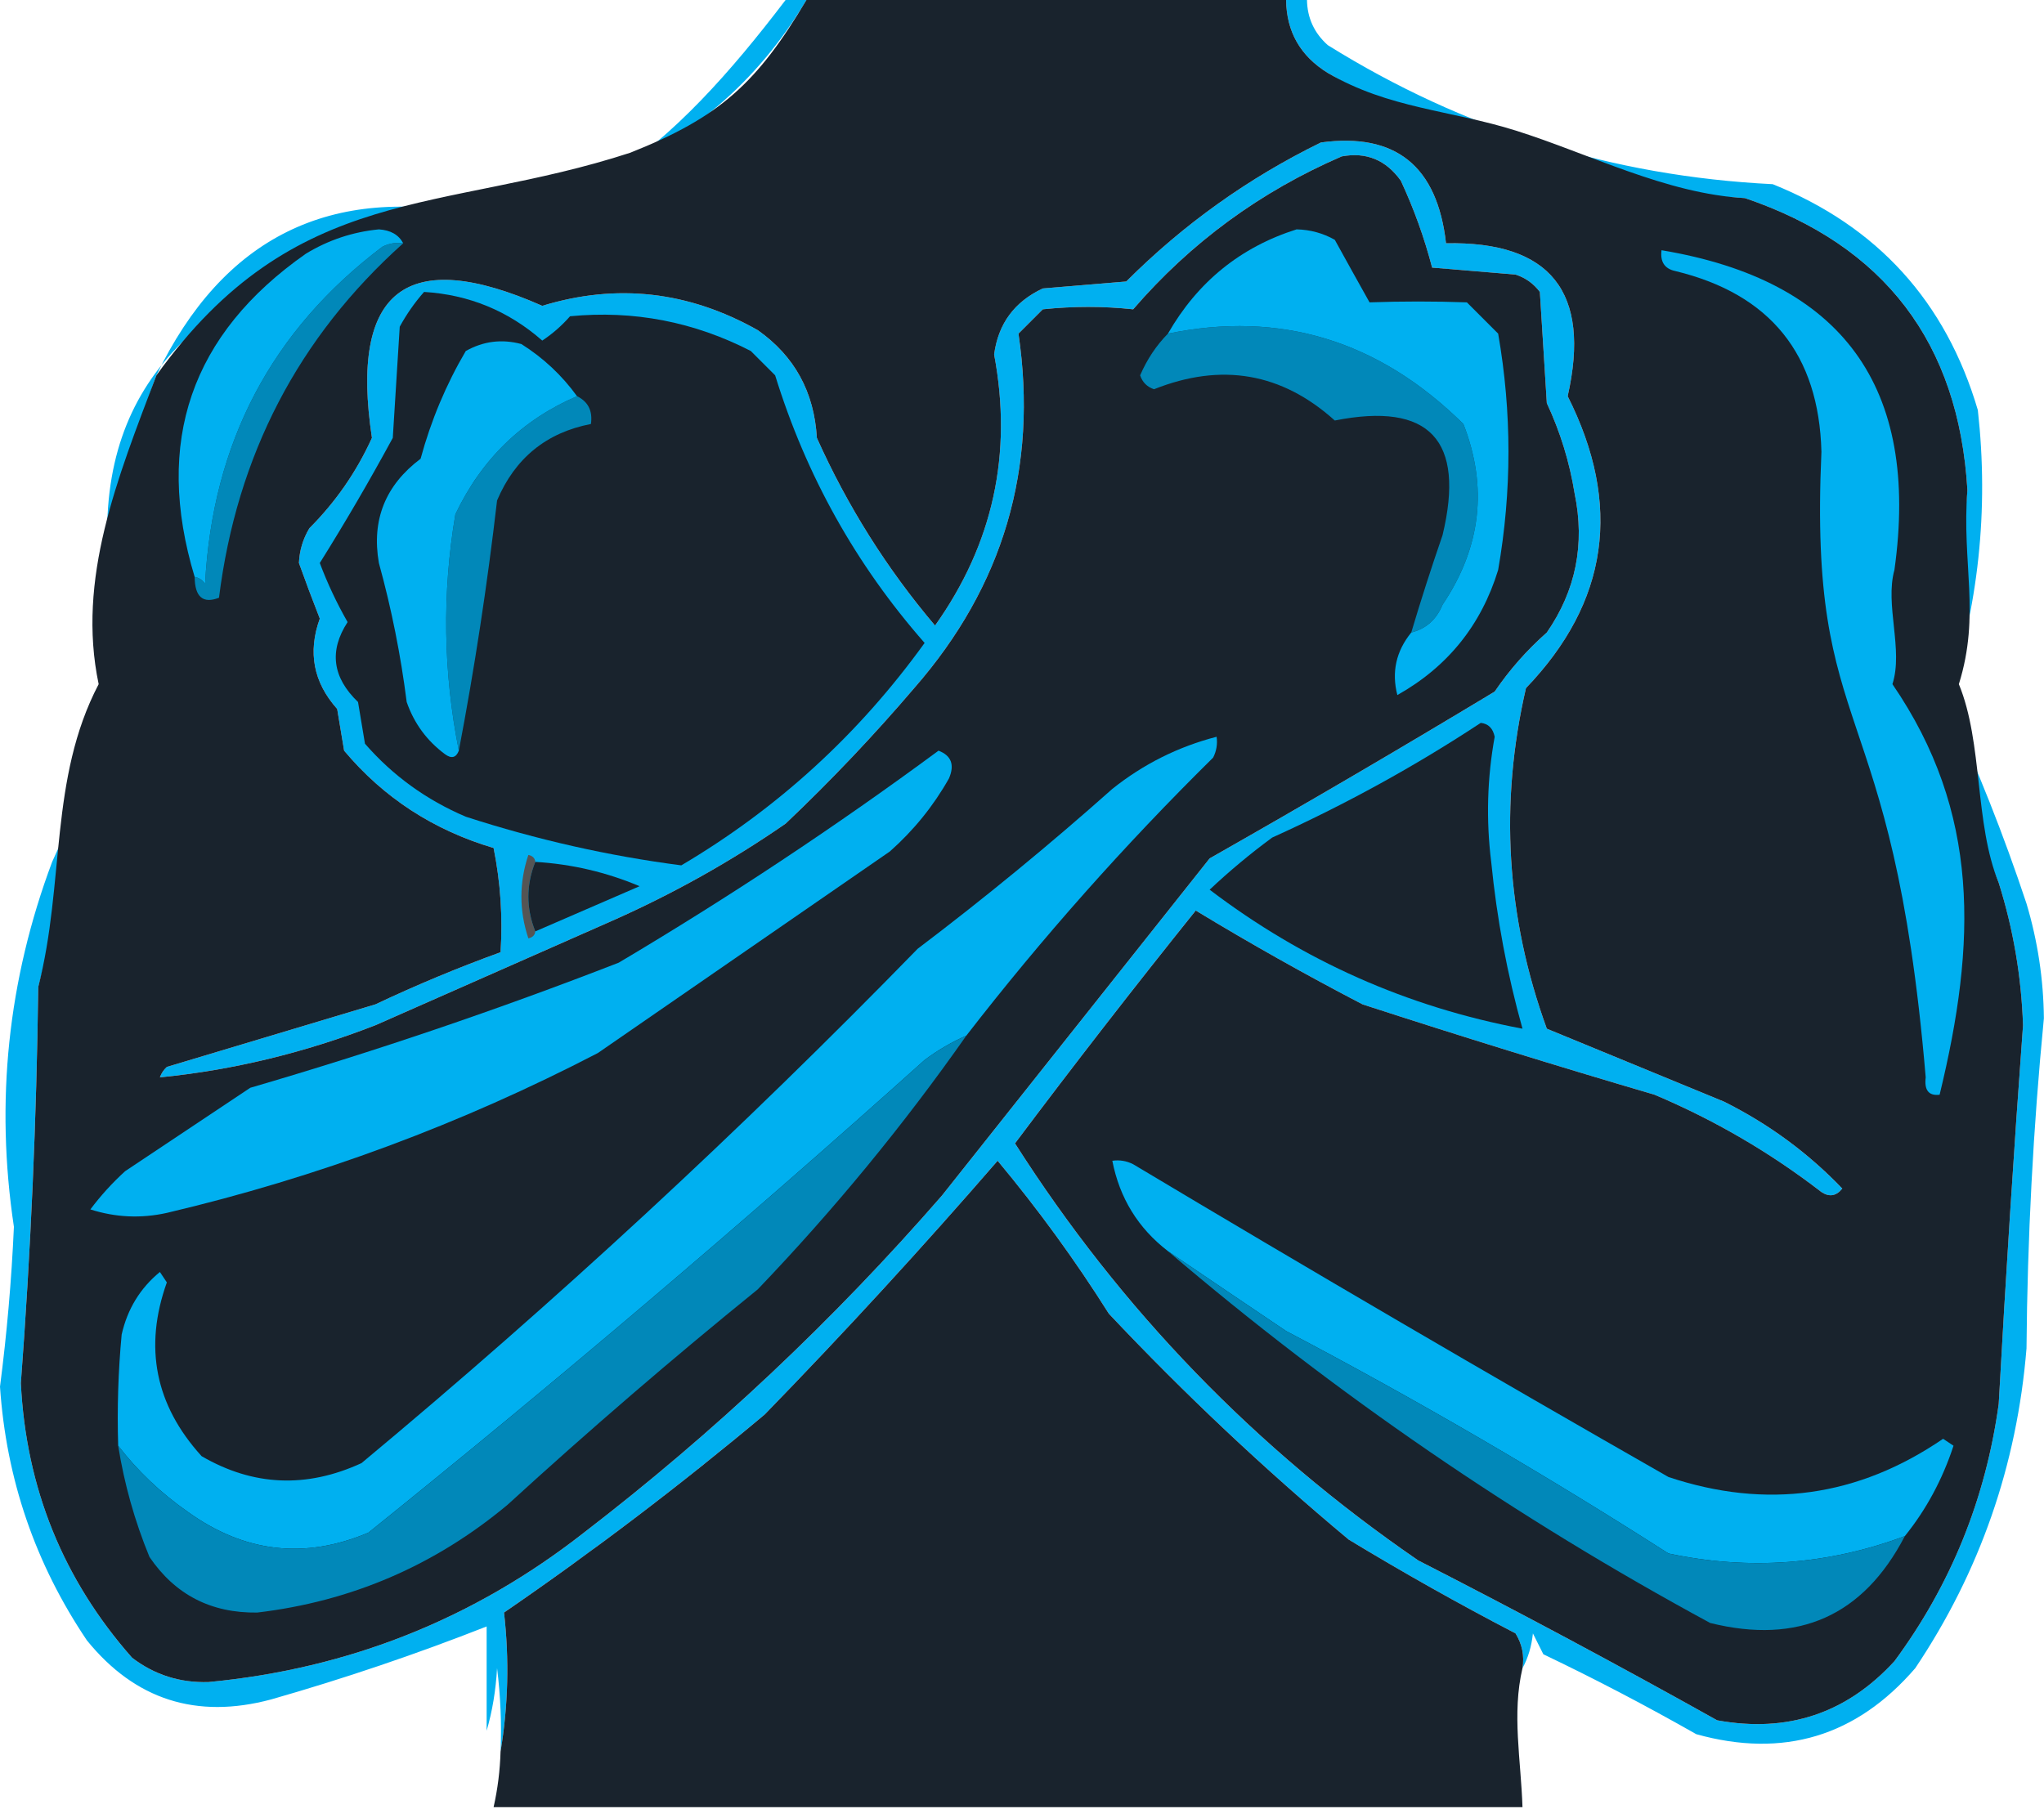 <?xml version="1.0" encoding="UTF-8" standalone="no"?>
<svg
   width="923px"
   height="817px"
   viewBox="0 0 923 817"
   version="1.1"
   id="svg74"
   sodipodi:docname="crossed1.svg"
   inkscape:version="1.1.1 (3bf5ae0d25, 2021-09-20)"
   xmlns:inkscape="http://www.inkscape.org/namespaces/inkscape"
   xmlns:sodipodi="http://sodipodi.sourceforge.net/DTD/sodipodi-0.dtd"
   xmlns="http://www.w3.org/2000/svg"
   xmlns:svg="http://www.w3.org/2000/svg">
  <defs
     id="defs78" />
  <sodipodi:namedview
     id="namedview76"
     pagecolor="#ffffff"
     bordercolor="#666666"
     borderopacity="1.0"
     inkscape:pageshadow="2"
     inkscape:pageopacity="0.0"
     inkscape:pagecheckerboard="0"
     showgrid="false"
     inkscape:zoom="0.59730722"
     inkscape:cx="461.23668"
     inkscape:cy="364.13422"
     inkscape:window-width="1366"
     inkscape:window-height="715"
     inkscape:window-x="-8"
     inkscape:window-y="22"
     inkscape:window-maximized="1"
     inkscape:current-layer="svg74" />
  <g
     id="Group">
    <path
       d="m 354.739,0 h 9.418 C 342.044,37.261 310.651,63.945 269.979,80.052 252.251,86.135 234.464,91.891 216.611,97.318 149.38,83.057 100.721,107.125 70.634,169.521 c -17.715,46.703 -18.238,93.792 -1.57,141.268 -22.434,42.814 -39.7,87.812 -51.798,134.99 -0.755,59.703 -3.371,119.349 -7.848,178.939 2.351,47.378 19.093,88.71 50.229,124.002 10.128,7.735 21.639,11.398 34.532,10.987 63.25,-6.002 119.757,-28.501 169.521,-67.494 58.796,-45.181 112.685,-95.934 161.673,-152.256 40.287,-50.753 80.576,-101.502 120.863,-152.255 43.196,-24.524 86.101,-49.639 128.71,-75.343 6.681,-9.826 14.529,-18.721 23.545,-26.684 13.11,-18.961 17.294,-39.889 12.557,-62.786 -2.288,-14.192 -6.476,-27.796 -12.557,-40.81 -1.045,-16.743 -2.094,-33.486 -3.139,-50.229 -2.835,-3.772 -6.495,-6.388 -10.988,-7.848 -12.557,-1.047 -25.114,-2.093 -37.671,-3.139 -3.5,-13.455 -8.209,-26.535 -14.127,-39.242 -6.721,-9.39 -15.618,-13.053 -26.684,-10.988 -36.833,15.947 -68.226,38.968 -94.178,69.064 -13.449,-1.434 -27.055,-1.434 -40.811,0 -3.664,3.663 -7.324,7.325 -10.988,10.988 8.907,60.654 -6.79,114.021 -47.089,160.103 -18.211,21.354 -37.571,41.759 -58.077,61.216 -24.637,17.037 -50.8,31.688 -78.482,43.95 -35.577,15.697 -71.158,31.393 -106.736,47.09 -31.882,12.422 -64.32,20.27 -97.317,23.544 0.657,-1.839 1.703,-3.409 3.139,-4.709 31.393,-9.417 62.786,-18.835 94.178,-28.253 18.576,-8.774 37.411,-16.623 56.508,-23.545 1.026,-15.834 -0.019,-31.531 -3.14,-47.089 -27.183,-8.059 -49.679,-22.707 -67.494,-43.95 -1.046,-6.279 -2.094,-12.557 -3.14,-18.836 -10.723,-12.012 -13.338,-25.616 -7.848,-40.811 -3.321,-8.464 -6.46,-16.835 -9.418,-25.114 0.242,-5.647 1.812,-10.879 4.709,-15.696 11.867,-11.874 21.285,-25.477 28.254,-40.811 -10.08,-66.871 15.555,-86.753 76.912,-59.646 33.644,-10.29 66.082,-6.628 97.318,10.987 16.579,11.684 25.472,27.904 26.684,48.659 13.863,30.901 31.654,59.155 53.368,84.761 26.216,-36.868 35.113,-77.679 26.684,-122.432 1.827,-13.878 9.151,-23.818 21.975,-29.824 12.557,-1.046 25.114,-2.093 37.671,-3.139 25.805,-25.801 55.104,-46.729 87.9,-62.786 33.719,-4.559 52.555,10.614 56.507,45.52 47.24,-0.936 65.555,22.085 54.938,69.064 24.722,49.081 18.443,93.031 -18.836,131.85 -12.042,52.163 -8.903,103.437 9.418,153.825 26.524,10.947 53.208,21.934 80.052,32.963 20.142,10.052 37.932,23.133 53.368,39.241 -2.716,3.4 -5.855,3.921 -9.418,1.57 -23.155,-17.863 -48.27,-32.511 -75.343,-43.95 -44.189,-12.988 -88.139,-26.59 -131.85,-40.811 -25.623,-13.333 -50.737,-27.459 -75.343,-42.381 -27.754,34.567 -54.962,69.62 -81.621,105.167 47.817,75.028 108.509,137.814 182.078,188.357 45.595,23.315 90.591,47.384 134.99,72.203 31.732,5.811 58.415,-3.082 80.051,-26.684 25.473,-34.51 41.169,-73.23 47.09,-116.153 3.139,-57.041 6.802,-114.072 10.987,-171.091 -0.753,-22.022 -4.414,-43.476 -10.987,-64.356 -11,-26.728 -21.988,-53.411 -32.963,-80.051 9.905,-31.728 16.183,-64.167 18.836,-97.318 C 884.475,154.828 850.991,110.878 787.961,89.47 720.633,85.864 657.847,67.028 599.604,32.962 587.203,25.316 580.925,14.328 580.768,0 h 9.418 c 0.154,8.159 3.293,14.961 9.418,20.405 61.42,38.249 128.393,59.178 200.914,62.786 47.271,19.024 78.143,53.033 92.609,102.027 5.029,45.084 0.32,89.034 -14.127,131.85 13.763,29.625 25.799,59.973 36.102,91.039 5.054,16.902 7.669,34.168 7.848,51.798 -4.831,49.563 -7.449,99.268 -7.848,149.116 -4.307,52.69 -21.049,100.828 -50.229,144.408 -26.586,30.834 -59.549,40.776 -98.887,29.823 -22.829,-12.978 -45.85,-25.014 -69.064,-36.102 -1.529,-3.054 -3.099,-6.194 -4.709,-9.418 -0.622,5.908 -2.192,11.138 -4.709,15.697 0.894,-5.613 -0.151,-10.847 -3.14,-15.697 -25.622,-13.332 -50.737,-27.459 -75.343,-42.38 -37.998,-31.71 -74.099,-65.721 -108.305,-102.027 -15.207,-24.135 -31.948,-47.155 -50.228,-69.064 -33.898,39.137 -68.955,77.33 -105.167,114.584 -37.831,31.728 -77.072,61.552 -117.723,89.469 2.421,21.247 1.896,42.174 -1.569,62.786 0.521,-12.601 -0.004,-25.158 -1.57,-37.671 -0.568,10.03 -2.138,19.448 -4.709,28.253 v -47.089 c -31.817,12.523 -64.255,23.51 -97.318,32.962 C 88.704,776.587 60.974,767.69 39.241,740.872 15.896,706.211 2.815,668.015 0,626.288 3.109,602.328 5.201,578.263 6.279,554.084 -2.207,497.586 3.548,442.649 23.545,389.271 35.68,362.531 47.714,335.847 59.646,309.22 54.466,290.171 50.803,270.812 48.659,251.143 44.079,168.704 94.308,133.125 171.091,103.596 252.901,113.975 304.699,65.839 354.739,0 Z"
       id="Shape"
       fill="#00b0f0"
       fill-rule="evenodd"
       stroke="none"
       sodipodi:nodetypes="cccccccccccccccccccccccccccccccccccccccccccccccccccccccccccccccccccccccccccccccccccccccccccccccccccccc" />
  </g>
  <path
     d="M 354.739,0 H 571.35 c 0.157,14.328 6.436,25.316 18.836,32.962 27.522,16.097 55.399,16.742 84.95,26.038 32.985,10.376 67.894,28.567 103.407,30.469 63.031,21.408 96.514,65.358 100.457,131.85 -2.653,33.151 6.04,55.952 -3.864,87.68 10.975,26.64 6.991,62.961 17.991,89.689 6.574,20.88 10.234,42.334 10.987,64.356 -4.184,57.018 -7.848,114.05 -10.987,171.091 -5.921,42.923 -21.617,81.643 -47.089,116.153 -21.636,23.602 -48.32,32.495 -80.052,26.684 C 721.587,752.154 676.591,728.085 630.997,704.77 557.427,654.227 496.736,591.441 448.918,516.413 c 26.659,-35.547 53.867,-70.6 81.621,-105.167 24.606,14.922 49.72,29.048 75.343,42.381 43.712,14.221 87.662,27.823 131.85,40.811 27.073,11.439 52.188,26.087 75.343,43.95 3.563,2.351 6.703,1.83 9.418,-1.57 -15.436,-16.108 -33.226,-29.189 -53.368,-39.241 -26.844,-11.028 -53.528,-22.016 -80.052,-32.963 -18.321,-50.388 -21.46,-101.662 -9.418,-153.825 37.279,-38.819 43.558,-82.769 18.836,-131.85 10.617,-46.979 -7.697,-70 -54.937,-69.064 -3.953,-34.906 -22.788,-50.079 -56.507,-45.52 -32.797,16.056 -62.096,36.985 -87.901,62.786 -12.557,1.046 -25.114,2.093 -37.671,3.139 -12.824,6.005 -20.148,15.946 -21.975,29.824 8.429,44.753 -0.468,85.564 -26.684,122.432 -21.714,-25.606 -39.505,-53.86 -53.368,-84.761 -1.211,-20.755 -10.105,-36.975 -26.684,-48.659 -31.236,-17.615 -63.674,-21.277 -97.318,-10.987 -61.357,-27.107 -86.992,-7.225 -76.912,59.646 -6.969,15.334 -16.387,28.937 -28.254,40.811 -2.897,4.817 -4.467,10.049 -4.709,15.696 2.958,8.279 6.097,16.65 9.418,25.114 -5.49,15.195 -2.875,28.799 7.849,40.811 1.045,6.279 2.093,12.557 3.139,18.836 17.815,21.243 40.311,35.891 67.494,43.95 3.121,15.558 4.166,31.255 3.14,47.089 -19.097,6.922 -37.932,14.771 -56.507,23.545 -31.393,9.418 -62.786,18.836 -94.179,28.253 -1.436,1.3 -2.482,2.87 -3.139,4.709 32.997,-3.274 65.435,-11.122 97.318,-23.544 35.577,-15.697 71.158,-31.393 106.735,-47.09 27.683,-12.262 53.845,-26.913 78.482,-43.95 20.506,-19.457 39.866,-39.862 58.077,-61.216 40.299,-46.082 55.996,-99.449 47.09,-160.103 3.663,-3.663 7.323,-7.325 10.987,-10.988 13.756,-1.434 27.362,-1.434 40.811,0 25.952,-30.096 57.345,-53.117 94.178,-69.064 11.066,-2.065 19.963,1.597 26.684,10.988 5.918,12.707 10.627,25.787 14.127,39.242 12.557,1.046 25.114,2.092 37.672,3.139 4.492,1.46 8.152,4.076 10.987,7.848 1.045,16.743 2.094,33.486 3.139,50.229 6.081,13.014 10.269,26.618 12.557,40.81 4.738,22.897 0.553,43.825 -12.557,62.786 -9.016,7.963 -16.864,16.858 -23.544,26.684 -42.61,25.704 -85.514,50.819 -128.711,75.343 C 496.531,438.455 456.242,489.204 415.955,539.957 366.967,596.279 313.078,647.032 254.282,692.213 204.518,731.206 148.011,753.705 84.761,759.707 71.868,760.118 60.357,756.455 50.229,748.72 19.093,713.428 2.351,672.096 0,624.718 4.477,565.128 7.093,505.482 7.848,445.779 19.946,398.601 12.702,351.814 35.136,309 25.164,261.524 43.501,216.224 61.216,169.521 124.072,82.039 189.938,96.751 275.136,69 315.808,52.893 332.626,37.261 354.739,0 Z"
     transform="translate(9.418)"
     id="path4"
     fill="#19232d"
     fill-rule="evenodd"
     stroke="none"
     sodipodi:nodetypes="cccccccccccccccccccccccccccccccccccccccccccccccccccccccccccccccccccccc" />
  <g
     id="g8"
     transform="translate(235.447 386.132)">
    <path
       d="M6.278 3.139C2.093 13.602 2.093 24.069 6.278 34.532C6.089 36.237 5.044 37.282 3.138 37.671C-1.046 25.114 -1.046 12.557 3.138 0C5.044 0.389 6.089 1.435 6.278 3.139L6.278 3.139Z"
       id="path6"
       fill="#555555"
       fill-rule="evenodd"
       stroke="none" />
  </g>
  <g
     id="g12"
     transform="translate(238.587 389.271)">
    <path
       d="M3.138 0C19.482 0.979 35.178 4.64 50.228 10.988C34.45 17.834 18.753 24.637 3.138 31.393C-1.046 20.93 -1.046 10.463 3.138 0L3.138 0Z"
       id="path10"
       fill="#19232D"
       fill-rule="evenodd"
       stroke="none" />
  </g>
  <g
     id="g16"
     transform="translate(40.811 339.043)">
    <path
       d="M382.993 0C388.782 2.21 390.351 6.395 387.702 12.557C380.689 24.982 371.795 35.97 361.018 45.52C317.068 75.867 273.118 106.211 229.168 136.559C167.283 168.699 102.407 192.765 34.532 208.763C22.881 211.352 11.37 210.831 0 207.193C4.652 200.968 9.885 195.213 15.696 189.927C34.532 177.37 53.368 164.813 72.204 152.255C128.5 135.827 183.959 116.992 238.586 95.748C288.544 66.098 336.679 34.181 382.993 0L382.993 0Z"
       id="path14"
       fill="#00B0F0"
       fill-rule="evenodd"
       stroke="none" />
  </g>
  <g
     id="g20"
     transform="translate(53.173 332.764)">
    <path
       d="M383.188 134.989C376.611 137.852 370.333 141.516 364.352 145.977C282.483 219.489 198.767 290.644 113.209 359.448C84.425 371.635 57.22 368.496 31.588 350.03C19.468 341.567 9.004 331.625 0.195 320.207C-0.326 303.431 0.197 286.689 1.765 269.979C4.374 258.451 10.13 249.033 19.031 241.725C20.077 243.295 21.124 244.864 22.17 246.434C11.694 275.708 16.927 301.871 37.867 324.916C61.138 338.453 85.207 339.498 110.07 328.055C197.559 255.236 281.274 177.803 361.213 95.748C391.425 72.866 420.727 48.8 449.113 23.545C463.161 12.334 478.858 4.486 496.202 0C496.67 3.303 496.149 6.442 494.633 9.418C454.5 49.004 417.35 90.86 383.188 134.989L383.188 134.989Z"
       id="path18"
       fill="#00B0F0"
       fill-rule="evenodd"
       stroke="none" />
  </g>
  <g
     id="g24"
     transform="translate(546.236 326.486)">
    <path
       d="M122.432 0C125.841 0.377 127.935 2.471 128.711 6.279C125.317 25.014 124.793 43.85 127.141 62.786C129.678 88.437 134.387 113.551 141.268 138.129C89.256 128.343 42.167 107.417 0 75.343C8.96 66.904 18.377 59.056 28.254 51.798C61.354 36.833 92.747 19.567 122.432 0L122.432 0Z"
       id="path22"
       fill="#19232D"
       fill-rule="evenodd"
       stroke="none" />
  </g>
  <g
     id="g28"
     transform="translate(514.843 147.269)">
    <path
       d="M122.432 138.406C126.805 123.715 131.514 109.065 136.559 94.456C146.906 51.443 130.685 34.177 87.9 42.657C63.95 21.103 36.745 16.394 6.279 28.531C3.139 27.484 1.045 25.391 0 22.252C3.139 14.99 7.327 8.712 12.557 3.416C63.36 -7.056 107.831 6.548 145.977 44.227C157.099 72.774 153.96 99.981 136.559 125.849C133.809 132.552 129.1 136.738 122.432 138.406L122.432 138.406Z"
       id="path26"
       fill="#0188B9"
       fill-rule="evenodd"
       stroke="none" />
  </g>
  <g
     id="g32"
     transform="translate(144.407 131.85)">
    <path
       d="M47.089 0C67.369 1.244 85.159 8.569 100.457 21.975C105.106 18.898 109.294 15.235 113.014 10.988C141.711 8.218 168.919 13.45 194.636 26.684C198.299 30.346 201.96 34.009 205.623 37.671C219.618 82.949 242.117 123.237 273.118 158.534C243.401 199.768 206.778 233.255 163.243 258.991C130.356 254.719 97.917 247.391 65.925 237.016C48.132 229.447 32.959 218.46 20.405 204.054C19.36 197.775 18.311 191.496 17.266 185.218C5.688 174.104 4.119 162.07 12.557 149.116C7.66 140.557 3.475 131.662 0 122.432C11.496 104.077 22.484 85.242 32.962 65.925C34.008 49.182 35.056 32.439 36.102 15.696C39.232 9.973 42.895 4.741 47.089 0L47.089 0Z"
       id="path30"
       fill="#19232D"
       fill-rule="evenodd"
       stroke="none" />
  </g>
  <g
     id="g36"
     transform="translate(201.475 178.939)">
    <path
       d="M59.086 0C64.121 2.471 66.215 6.656 65.365 12.557C45.229 16.453 31.102 27.964 22.984 47.089C18.545 85.403 12.791 123.074 5.718 160.104C-1.342 124.604 -1.863 89.025 4.149 53.368C15.984 28.446 34.295 10.657 59.086 0L59.086 0Z"
       id="path34"
       fill="#0188B9"
       fill-rule="evenodd"
       stroke="none" />
  </g>
  <g
     id="g40"
     transform="translate(170.205 154.161)">
    <path
       d="M90.356 24.778C65.565 35.434 47.253 53.224 35.418 78.146C29.407 113.803 29.928 149.382 36.988 184.881C35.742 188.099 33.651 188.623 30.709 186.451C22.528 180.367 16.774 172.519 13.443 162.906C10.753 141.672 6.568 120.743 0.886 100.121C-2.492 80.696 3.787 64.999 19.722 53.031C24.409 35.772 31.209 19.552 40.127 4.372C48.07 -0.091 56.442 -1.137 65.242 1.233C75.18 7.512 83.55 15.36 90.356 24.778L90.356 24.778Z"
       id="path38"
       fill="#00B0F0"
       fill-rule="evenodd"
       stroke="none" />
  </g>
  <g
     id="g44"
     transform="translate(87.9 109.709)">
    <path
       d="M94.179 0.166C46.775 42.633 19.043 96 10.988 160.27C3.745 163.065 0.085 159.926 0 150.852C1.937 151.2 3.507 152.246 4.709 153.991C8.04 90.274 34.724 39.522 84.761 1.736C87.737 0.22 90.876 -0.303 94.179 0.166L94.179 0.166Z"
       id="path42"
       fill="#0188B9"
       fill-rule="evenodd"
       stroke="none" />
  </g>
  <g
     id="g48"
     transform="translate(750.166 113.014)">
    <path
       d="M 119.416,373.575 C 104.388,195.986 66.379,224.491 72.327,91.039 71.197,47.005 49.222,19.798 6.402,9.418 1.542,8.41 -0.552,5.27 0.123,0 81.814,13.631 116.87,61.766 105.29,144.407 c -4.392,15.79 4.124,35.976 -0.902,51.579 39.724,57.97 38.011,116.79 21.307,185.437 -4.901,0.59 -6.994,-2.025 -6.279,-7.848 z"
       id="path46"
       fill="#00b0f0"
       fill-rule="evenodd"
       stroke="none"
       sodipodi:nodetypes="cccccccc" />
  </g>
  <g
     id="g52"
     transform="translate(80.674 103.596)">
    <path
       d="M101.404 6.279C98.102 5.809 94.963 6.333 91.987 7.848C41.95 45.634 15.265 96.386 11.935 160.104C10.732 158.358 9.163 157.312 7.226 156.964C-11.175 95.977 5.568 47.318 57.454 10.988C67.616 4.809 78.604 1.147 90.417 0C95.694 0.34 99.358 2.433 101.404 6.279L101.404 6.279Z"
       id="path50"
       fill="#00B0F0"
       fill-rule="evenodd"
       stroke="none" />
  </g>
  <g
     id="g56"
     transform="translate(527.4 103.596)">
    <path
       d="M109.875 182.079C116.543 180.411 121.252 176.225 124.002 169.521C141.403 143.654 144.542 116.447 133.42 87.9C95.274 50.22 50.803 36.617 0 47.089C13.405 23.715 32.765 8.018 58.077 0C64.252 0.132 70.009 1.701 75.343 4.709C80.592 14.24 85.825 23.658 91.039 32.962C105.653 32.449 120.301 32.449 134.989 32.962C139.698 37.671 144.407 42.38 149.116 47.089C155.319 82.626 155.319 118.204 149.116 153.825C141.488 178.722 126.312 197.558 103.596 210.332C100.925 199.94 103.019 190.522 109.875 182.079L109.875 182.079Z"
       id="path54"
       fill="#00B0F0"
       fill-rule="evenodd"
       stroke="none" />
  </g>
  <g
     id="g60"
     transform="translate(53.368 467.754)">
    <path
       d="M382.993 0C354.639 40.418 323.246 78.611 288.814 114.584C250.217 145.848 212.545 178.289 175.8 211.902C142.976 239.298 105.304 255.519 62.786 260.561C41.919 260.856 25.7 252.483 14.127 235.446C7.459 219.238 2.75 202.496 0 185.218C8.809 196.635 19.273 206.578 31.393 215.041C57.025 233.506 84.23 236.646 113.014 224.459C198.572 155.655 282.288 84.5 364.157 10.988C370.137 6.527 376.416 2.863 382.993 0L382.993 0Z"
       id="path58"
       fill="#0188B9"
       fill-rule="evenodd"
       stroke="none" />
  </g>
  <g
     id="g64"
     transform="translate(222.889 524.261)">
    <path
       d="M464.614 229.168C459.758 249.755 463.943 270.685 464.614 291.954C311.835 291.954 152.78 291.954 0 291.954C1.858 283.707 2.904 275.334 3.139 266.839C6.605 246.227 7.129 225.3 4.709 204.054C45.36 176.136 84.601 146.313 122.432 114.584C158.644 77.33 193.7 39.138 227.598 0C245.878 21.909 262.62 44.929 277.827 69.064C312.032 105.37 348.134 139.381 386.132 171.091C410.738 186.012 435.852 200.139 461.475 213.471C464.464 218.322 465.509 223.555 464.614 229.168L464.614 229.168Z"
       id="path62"
       fill="#19232D"
       fill-rule="evenodd"
       stroke="none" />
  </g>
  <g
     id="g68"
     transform="translate(502.286 524.095)">
    <path
       d="M357.879 169.687C323.127 182.659 287.546 185.274 251.143 177.536C195.132 141.672 137.579 108.186 78.482 77.078C60.513 64.983 42.722 52.947 25.114 40.977C11.656 30.626 3.284 17.021 0 0.166C3.303 -0.302 6.442 0.219 9.418 1.736C89.479 49.616 170.052 96.705 251.143 143.003C295.394 157.764 336.729 152.007 375.145 125.737C376.714 126.783 378.284 127.831 379.853 128.877C374.878 144.077 367.554 157.68 357.879 169.687L357.879 169.687Z"
       id="path66"
       fill="#00B0F0"
       fill-rule="evenodd"
       stroke="none" />
  </g>
  <g
     id="g72"
     transform="translate(527.4 565.072)">
    <path
       d="M0 0C17.608 11.97 35.399 24.006 53.368 36.102C112.465 67.209 170.017 100.696 226.029 136.559C262.432 144.297 298.012 141.682 332.764 128.711C314.023 164.756 284.724 177.837 244.864 167.952C157.143 120.464 75.522 64.478 0 0L0 0Z"
       id="path70"
       fill="#0188B9"
       fill-rule="evenodd"
       stroke="none" />
  </g>
</svg>
